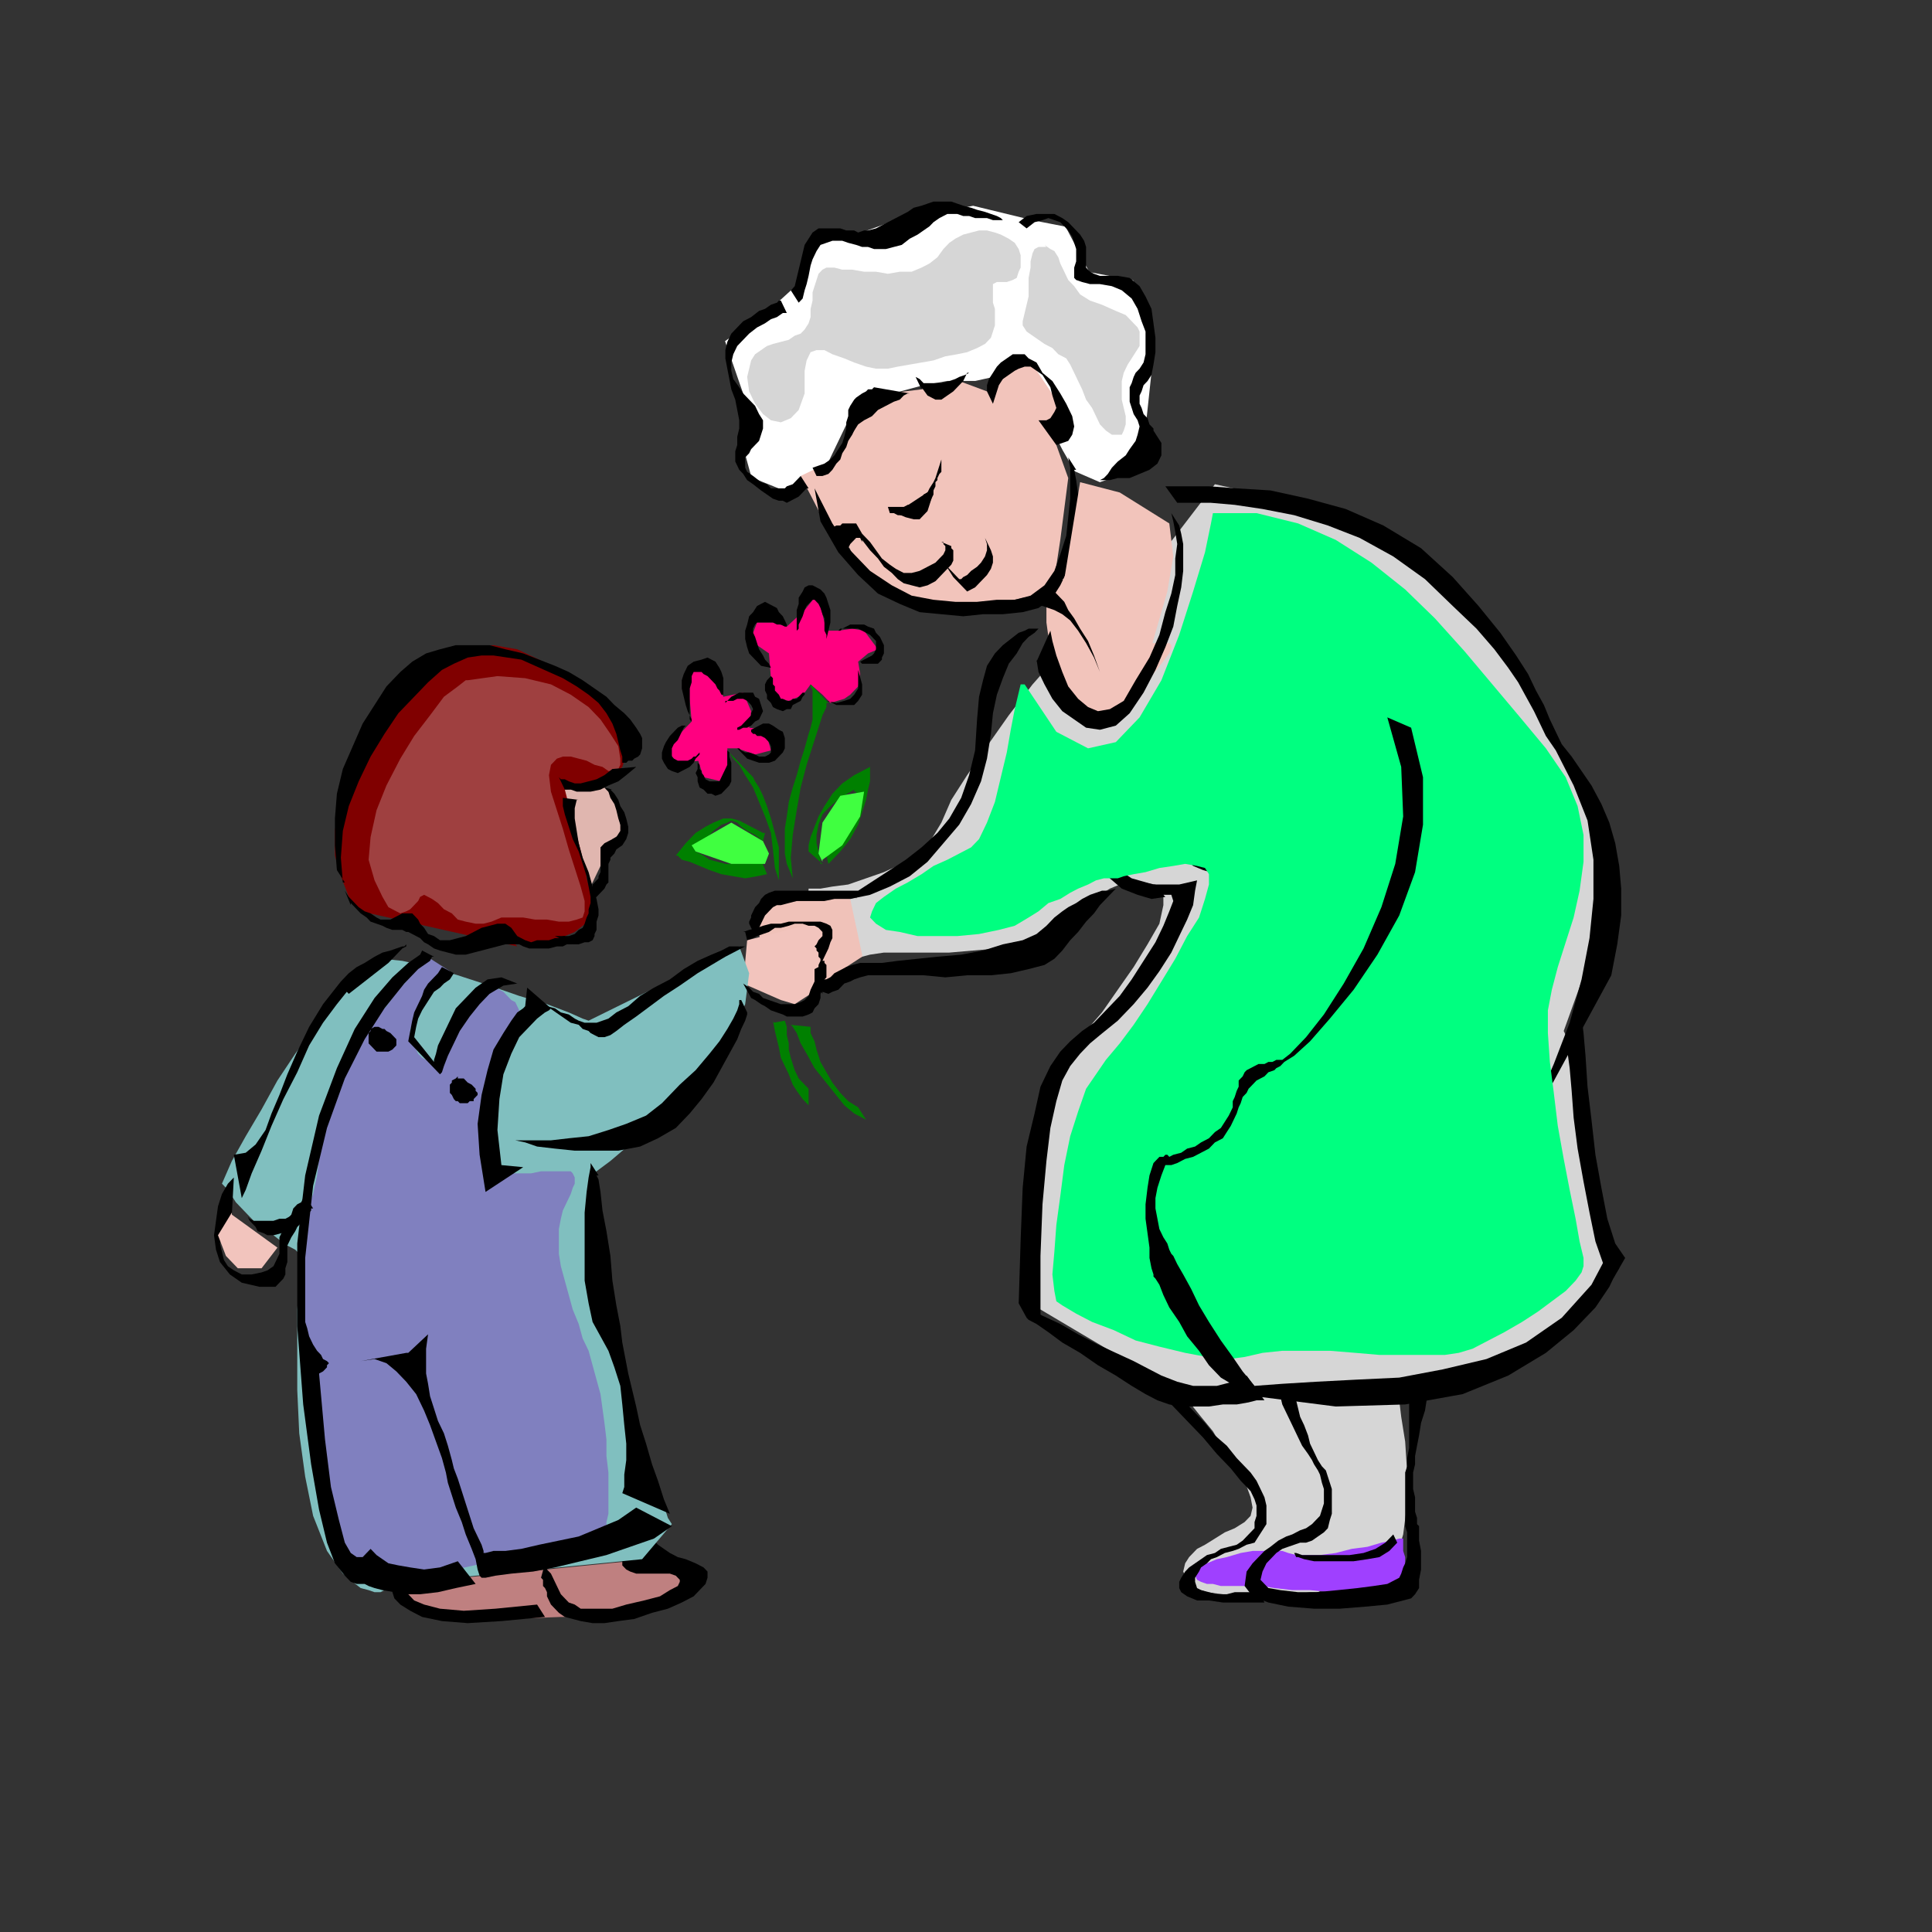 <?xml version="1.0" encoding="utf-8"?>
<!-- Generator: Adobe Illustrator 14.0.0, SVG Export Plug-In . SVG Version: 6.00 Build 43363)  -->
<!DOCTYPE svg PUBLIC "-//W3C//DTD SVG 1.1//EN" "http://www.w3.org/Graphics/SVG/1.1/DTD/svg11.dtd">
<svg version="1.1" id="Calque_1" xmlns="http://www.w3.org/2000/svg" xmlns:xlink="http://www.w3.org/1999/xlink" x="0px" y="0px"
	 width="500px" height="500px" viewBox="0 0 500 500" enable-background="new 0 0 500 500" xml:space="preserve">
<rect x="0" y="0" width="500" height="500" fill="#333333" stroke="none"/>
<g>
	<polygon fill="#D6D6D6" points="314.416,125.318 321.599,126.922 329.803,129.057 338.009,131.727 347.244,135.466 
		356.471,139.736 365.709,145.611 374.944,152.551 383.661,161.629 391.355,171.774 398.537,184.054 402.123,191.532 
		405.722,197.938 408.796,204.346 411.361,210.752 412.895,217.696 413.415,225.17 413.415,233.181 411.871,242.79 409.308,254.008 
		404.688,266.819 405.2,267.889 405.722,271.627 406.742,277.499 408.284,284.438 409.817,291.915 411.361,300.457 412.895,307.935 
		414.948,314.876 416.489,320.753 418.022,324.486 417.001,325.556 415.457,328.226 412.383,332.495 408.284,337.834 
		403.156,343.175 396.995,348.514 389.811,353.853 381.096,357.594 371.859,360.263 361.602,360.799 362.122,362.401 
		362.633,366.671 363.655,373.079 364.166,381.09 364.166,389.098 363.144,397.108 361.09,404.048 356.992,409.389 350.831,412.058 
		342.116,411.524 341.083,412.058 339.04,412.058 335.443,412.589 331.346,413.127 326.217,413.127 321.599,413.127 316.47,412.589 
		312.362,412.058 309.286,410.989 307.232,408.855 306.21,406.717 306.722,404.581 307.743,402.979 309.797,400.847 
		311.851,399.777 314.416,398.178 316.981,396.57 319.544,395.506 322.109,393.901 323.652,392.301 324.163,390.167 
		323.652,387.497 322.109,383.221 319.544,379.489 316.47,374.682 313.904,370.409 310.829,366.671 308.264,363.471 
		306.722,361.332 306.21,360.799 265.688,336.771 265.688,335.164 265.688,331.433 265.688,325.022 266.198,318.083 266.71,309.537 
		267.23,300.995 268.253,292.984 269.796,285.508 271.839,279.1 273.893,275.365 276.969,271.627 280.564,267.354 285.183,262.016 
		289.281,256.139 293.389,250.269 296.975,244.392 300.05,239.051 301.082,234.25 301.082,231.045 299.028,228.909 295.441,228.375 
		292.877,228.375 289.791,228.909 287.227,229.976 284.662,231.579 282.097,233.181 279.533,235.317 277.489,237.451 
		274.924,239.589 271.839,241.721 268.763,243.328 263.635,244.392 257.994,245.461 251.843,245.997 245.682,246.528 
		239.014,246.528 233.372,246.528 228.756,246.528 225.167,247.062 223.113,247.597 221.576,248.131 220.038,248.667 
		218.498,248.667 216.446,249.2 214.395,249.731 212.344,249.731 210.803,250.269 209.779,250.269 208.752,250.269 208.239,250.269 
		209.266,229.976 210.29,229.976 212.344,229.976 215.419,229.442 219.524,228.909 224.14,227.307 228.756,225.706 233.372,223.57 
		237.477,220.899 241.065,217.161 243.628,212.89 246.193,207.016 250.3,200.607 255.43,193.133 261.069,185.124 267.23,177.114 
		273.382,170.173 279.533,163.765 284.662,158.425 289.281,155.221 292.355,154.154 314.416,125.318 314.416,125.318 	"/>
	<polygon points="409.308,260.947 409.308,263.08 409.817,267.354 410.329,273.228 410.85,281.237 411.871,289.777 412.895,298.856 
		414.437,307.403 415.978,315.414 418.022,321.814 420.588,325.556 417.511,330.895 414.948,327.156 412.895,321.284 
		411.361,313.807 409.817,305.796 408.284,297.257 407.254,289.246 406.742,282.307 406.23,276.43 405.722,272.696 405.722,271.089 
		409.308,261.48 409.308,261.48 	"/>
	<polygon fill="#BF8080" points="167.718,403.517 168.745,403.517 169.77,403.517 171.821,403.517 173.875,403.517 175.926,404.048 
		177.977,404.581 179.515,405.647 180.028,407.25 179.515,408.855 177.977,411.524 174.898,413.658 171.31,415.259 167.205,416.865 
		163.103,417.396 158.487,417.928 154.382,418.466 150.793,418.466 147.715,418.466 146.175,418.466 145.15,418.466 131.3,418.997 
		121.042,418.997 113.348,418.466 108.218,416.865 104.629,415.797 103.089,414.196 102.576,412.589 102.576,410.989 
		103.089,410.458 103.603,409.92 168.231,403.517 168.231,403.517 	"/>
	<polygon points="101.038,410.458 101.551,410.989 101.551,412.058 102.065,413.658 103.603,415.259 106.167,416.865 
		109.245,418.466 114.375,419.535 121.042,420.066 129.763,419.535 141.045,418.466 138.994,415.259 128.222,416.328 
		120.017,416.865 113.861,416.328 109.759,415.259 107.194,414.196 105.654,412.589 105.14,410.989 105.14,409.92 105.654,408.855 
		105.654,408.319 101.551,410.989 101.551,410.989 	"/>
	<polygon points="140.021,407.786 140.021,408.319 140.535,408.855 140.535,408.855 140.535,409.389 140.535,410.458 
		141.045,410.989 141.559,412.058 141.559,413.127 142.072,414.196 142.585,415.259 143.61,416.328 144.637,417.396 
		146.175,418.466 148.228,418.997 150.279,419.535 153.357,420.066 156.433,420.066 160.024,419.535 164.127,418.997 
		168.745,417.396 172.848,416.328 176.439,414.728 179.515,413.127 181.055,411.524 182.593,409.92 183.106,408.319 
		183.106,406.717 182.08,405.647 180.028,404.581 177.463,403.517 175.413,402.979 173.361,401.909 171.821,400.847 
		170.283,399.777 169.256,398.709 168.745,397.64 168.231,396.57 167.718,396.039 167.718,395.506 167.718,394.97 161.563,399.24 
		161.563,399.777 161.051,400.309 161.051,401.378 161.051,402.447 161.051,403.517 161.051,405.116 162.076,406.186 
		163.103,406.717 164.64,407.25 166.691,407.25 169.256,407.25 171.31,407.25 173.361,407.25 174.898,407.786 175.926,408.855 
		175.926,409.389 175.413,410.458 173.361,411.524 170.796,413.127 166.691,414.196 162.076,415.259 158.487,416.328 
		155.409,416.328 152.844,416.328 150.279,416.328 148.739,415.259 147.201,414.728 146.175,413.658 145.15,412.589 
		144.637,411.524 144.123,410.458 143.61,409.389 143.099,408.319 142.585,407.25 142.072,406.717 141.559,406.186 141.559,405.647 
		141.045,405.116 141.045,404.581 141.045,404.581 140.021,408.319 140.021,408.319 	"/>
	<polygon fill="#FFFFFF" points="204.137,126.922 213.368,120.513 219.524,107.698 227.218,102.359 239.014,99.154 245.17,98.088 
		252.354,98.088 259.536,96.485 270.306,100.758 271.328,108.233 275.436,116.243 278.511,121.583 284.662,124.252 295.441,120.513 
		295.952,110.903 298.006,91.68 292.877,72.991 281.586,70.856 275.436,59.107 267.23,57.506 251.843,53.768 231.834,57.506 
		220.038,61.777 212.344,60.711 207.215,73.525 199.008,81.001 188.235,88.476 192.851,101.824 192.851,115.708 194.903,123.183 
		204.137,126.922 204.137,126.922 	"/>
	<polyline fill="none" stroke="#FFFFFF" stroke-linecap="square" stroke-miterlimit="10" points="204.137,126.922 213.368,120.513 
		219.524,107.698 227.218,102.359 239.014,99.154 245.17,98.088 252.354,98.088 259.536,96.485 270.306,100.758 271.328,108.233 
		275.436,116.243 278.511,121.583 284.662,124.252 295.441,120.513 295.952,110.903 298.006,91.68 292.877,72.991 281.586,70.856 
		275.436,59.107 267.23,57.506 251.843,53.768 231.834,57.506 220.038,61.777 212.344,60.711 207.215,73.525 199.008,81.001 
		188.235,88.476 192.851,101.824 192.851,115.708 194.903,123.183 204.137,126.922 204.137,126.922 	"/>
	<polygon fill="#F2C4BB" points="240.04,155.221 260.048,155.755 272.359,153.085 274.403,139.736 276.457,123.717 273.382,115.174 
		275.436,106.63 266.198,92.749 255.43,101.29 248.246,98.621 238.501,100.758 225.678,102.359 221.063,111.438 214.908,119.447 
		207.215,123.183 214.395,137.067 226.705,147.746 240.555,155.755 240.555,155.755 	"/>
	<polygon fill="#F0C2B9" points="223.113,247.062 220.038,232.646 204.65,231.579 195.929,237.451 196.956,245.461 200.032,250.269 
		205.161,254.539 206.188,257.208 214.908,252.938 223.113,247.597 223.113,247.597 	"/>
	<polygon fill="#FF0080" points="180.542,196.337 182.08,201.142 186.698,202.211 188.235,199.007 188.235,193.667 190.8,193.667 
		195.416,195.268 199.521,194.202 197.981,188.862 193.878,188.327 194.392,184.054 192.338,179.25 187.208,180.318 
		185.158,175.513 181.568,171.24 178.49,173.909 178.49,180.853 179.003,186.724 175.926,189.928 172.848,194.202 174.385,196.337 
		175.926,197.403 181.055,196.871 181.055,196.871 	"/>
	<polygon fill="#FF0080" points="199.521,174.979 200.032,178.183 202.085,180.853 204.137,181.384 206.701,180.318 208.239,179.25 
		209.779,177.114 212.855,179.784 214.908,181.919 218.498,180.853 220.038,179.784 222.089,177.648 222.603,174.444 
		222.089,171.24 224.653,169.104 227.218,168.035 223.626,163.23 220.549,162.696 216.96,163.23 213.881,163.23 212.344,156.824 
		210.803,154.687 208.239,157.891 203.623,162.164 200.032,161.095 195.929,161.095 194.903,163.765 195.929,166.969 
		199.008,169.104 199.521,175.513 	"/>
	<polygon fill="#F2C4BD" points="193.365,243.328 192.338,254.539 202.085,258.809 205.674,259.878 209.779,257.208 
		212.855,248.667 212.344,238.52 193.365,243.328 193.365,243.328 	"/>
	<polygon fill="#800000" points="133.352,244.392 135.916,244.392 138.481,244.392 141.045,243.859 143.61,243.328 146.175,242.258 
		148.739,241.189 150.793,239.589 152.331,238.52 153.357,236.919 153.357,234.781 153.357,233.712 152.844,231.045 
		151.817,227.307 151.304,222.5 150.793,217.696 150.793,212.355 151.304,207.551 152.844,203.812 155.409,201.142 159.511,200.607 
		159.511,200.607 160.024,199.542 161.051,198.472 161.563,196.871 162.076,195.268 162.076,193.133 162.076,190.998 
		161.051,188.327 159.511,186.192 157.46,183.522 155.409,181.919 152.844,179.784 149.253,176.579 144.637,173.375 
		139.508,170.706 133.865,168.035 127.711,166.969 121.555,167.503 114.888,169.639 107.705,174.444 101.551,180.318 
		96.422,186.724 92.317,193.667 89.753,201.142 87.702,208.083 86.677,215.025 86.677,221.431 88.215,226.771 90.266,232.112 
		93.344,235.851 133.865,244.928 133.865,244.928 	"/>
	<polygon fill="#E0B6AF" points="152.844,229.442 155.409,224.102 158.487,217.161 161.051,215.56 158.998,206.481 156.433,203.812 
		146.175,204.346 152.844,229.976 152.844,229.976 	"/>
	<polygon fill="#80BFBF" points="166.181,403.517 173.875,394.438 172.848,392.836 171.31,388.028 168.745,381.09 165.153,372.01 
		162.076,361.332 158.487,349.583 155.922,337.834 153.868,325.556 152.331,314.345 152.844,304.195 154.382,303.127 
		157.973,300.457 163.616,295.654 170.283,289.777 177.463,283.374 183.62,275.896 189.263,267.889 192.851,259.878 
		193.878,251.869 191.313,244.928 152.331,264.149 150.793,263.616 147.201,262.016 141.559,259.878 134.378,257.739 
		126.685,255.07 118.477,252.4 111.296,250.269 104.116,248.667 98.987,248.131 95.395,249.2 92.831,251.336 89.753,255.608 
		85.65,260.411 81.035,266.288 76.418,272.696 71.8,279.635 67.698,287.107 63.595,294.054 60.004,300.457 57.439,306.334 
		57.439,306.334 57.953,306.865 58.466,307.403 58.977,308.468 60.004,309.537 61.031,311.137 62.568,312.742 64.106,314.345 
		66.16,316.476 68.725,318.083 70.776,319.684 72.827,321.284 74.365,322.353 75.392,322.884 76.418,323.422 76.93,323.953 
		77.443,323.953 77.443,323.953 77.957,323.953 77.957,323.953 77.443,326.092 77.443,331.433 76.93,338.903 76.93,348.514 
		76.93,359.729 77.443,370.94 78.983,382.158 81.035,392.301 84.624,401.378 88.728,407.25 91.293,409.389 93.344,410.989 
		95.395,411.524 96.936,412.058 98.473,412.058 99.5,411.524 100.525,410.989 101.038,410.458 101.551,409.92 101.551,409.92 
		166.181,403.517 166.181,403.517 	"/>
	<polygon fill="#D6D6D6" points="194.392,93.28 195.416,91.68 196.956,90.611 198.494,89.544 200.032,89.01 202.085,88.476 
		204.137,87.941 205.674,86.875 207.215,86.34 208.239,85.271 209.266,83.67 209.779,82.069 209.779,79.932 210.29,77.796 
		210.29,75.661 210.803,74.06 211.317,72.457 211.831,70.856 212.855,69.787 213.881,69.252 215.933,69.252 217.984,69.787 
		220.549,69.787 223.626,70.321 226.705,70.321 229.783,70.856 232.861,70.321 235.937,70.321 238.501,69.252 240.555,68.186 
		242.603,66.583 244.149,64.447 245.682,62.846 247.224,61.777 249.277,60.711 251.322,60.176 253.376,59.642 255.43,59.642 
		257.482,60.176 259.016,60.711 261.069,61.777 262.612,62.846 263.635,64.447 264.145,66.05 264.145,67.651 264.145,69.252 
		263.635,70.321 263.123,71.922 262.102,72.457 260.558,72.991 259.016,72.991 257.994,72.991 256.971,73.525 256.971,75.126 
		256.971,76.195 256.971,78.331 257.482,79.932 257.482,82.069 257.482,84.205 256.971,85.806 256.45,87.409 254.918,89.01 
		252.864,90.079 250.3,91.145 247.736,91.68 244.66,92.214 241.582,93.28 238.501,93.815 235.425,94.35 232.348,94.884 
		229.783,95.419 226.705,95.419 224.14,94.884 221.063,93.815 218.498,92.749 215.419,91.68 213.368,90.611 211.317,90.611 
		209.779,91.145 208.752,93.28 208.239,95.951 208.239,101.824 206.701,106.098 204.65,108.233 202.085,109.299 199.521,108.768 
		197.467,107.164 195.416,104.495 193.878,101.29 193.365,97.554 194.392,93.28 194.392,93.28 	"/>
	<polygon fill="#D6D6D6" points="270.306,63.381 271.839,64.447 272.87,64.981 273.893,66.583 274.403,68.186 275.436,70.321 
		276.457,72.457 278,74.06 279.533,76.195 282.097,77.796 285.183,78.865 288.77,80.466 291.335,81.535 292.877,83.136 
		294.409,84.739 294.921,85.806 294.921,87.941 294.921,89.544 293.898,91.145 292.877,92.749 291.844,94.35 290.823,96.485 
		290.313,98.621 290.313,100.758 290.313,103.428 290.823,105.563 291.335,107.698 291.335,109.834 290.823,111.438 
		290.313,112.504 289.281,112.504 287.748,112.504 286.204,111.438 284.662,109.834 283.64,107.698 282.617,105.563 
		281.076,103.428 280.054,100.758 279.022,98.621 278,96.485 276.969,94.35 275.946,92.749 273.893,91.68 272.359,90.079 
		270.306,89.01 268.763,87.941 267.23,86.875 265.688,85.806 264.666,84.205 264.666,83.136 265.177,81.001 265.688,78.865 
		266.198,76.73 266.198,74.06 266.198,71.922 266.71,69.252 266.71,67.651 267.23,65.516 267.742,64.447 268.763,63.913 
		270.816,63.913 270.816,63.913 	"/>
	<polygon fill="#9F4040" points="120.528,176.045 118.477,177.648 114.888,180.318 111.296,185.124 107.194,190.463 
		103.603,196.337 100.011,203.278 97.446,209.686 95.909,216.626 95.395,222.5 96.936,227.84 98.987,232.112 100.525,234.781 
		102.576,235.851 103.603,236.382 105.14,235.851 106.167,235.317 107.194,234.25 108.218,233.181 108.732,232.112 109.759,231.579 
		110.783,232.112 111.81,232.646 113.348,233.712 114.888,235.317 116.939,236.382 118.477,237.989 120.528,238.52 123.093,239.051 
		125.146,239.051 127.198,238.52 129.763,237.451 132.327,237.451 135.405,237.451 138.481,237.989 141.559,237.989 144.637,238.52 
		147.201,238.52 149.253,237.989 150.793,237.451 151.304,235.851 151.304,233.181 150.279,229.442 148.739,224.637 
		147.201,219.831 145.664,214.491 144.123,209.686 142.585,204.881 142.072,200.607 142.585,197.938 144.123,196.337 
		145.664,195.803 147.715,195.803 149.766,196.337 151.817,196.871 153.868,197.938 155.922,198.472 157.46,199.542 
		158.487,199.542 160.024,199.007 160.538,197.938 160.538,196.337 160.024,193.133 157.973,189.928 155.409,186.192 
		152.331,182.988 147.715,179.784 142.585,177.114 135.916,175.513 128.735,174.979 121.042,176.045 121.042,176.045 	"/>
	<polygon fill="#F2C4BB" points="313.904,274.827 316.47,274.827 318.002,275.896 319.035,276.966 319.544,278.566 319.035,280.704 
		318.523,283.374 317.49,285.508 315.958,287.646 313.904,289.777 311.34,291.384 308.775,292.449 306.722,293.518 304.669,294.585 
		303.646,295.654 302.104,296.188 301.593,296.188 301.082,296.723 300.57,296.723 300.05,297.257 300.05,297.257 300.57,296.723 
		301.082,294.585 302.104,292.449 303.136,289.777 304.669,286.576 306.21,283.374 308.264,280.169 310.309,277.499 
		311.851,275.896 313.904,274.827 313.904,274.827 	"/>
	<polygon fill="#8080BF" points="109.759,247.062 116.426,251.336 116.426,251.336 115.398,252.4 114.375,253.47 112.834,255.608 
		111.296,257.739 109.759,259.878 108.218,262.016 107.194,264.149 106.167,266.288 106.167,268.419 106.681,270.026 
		107.705,271.627 108.218,272.696 109.245,273.758 110.27,274.296 111.296,274.827 112.323,275.365 112.834,275.896 
		113.348,275.896 113.861,275.896 113.861,275.365 114.888,273.758 116.426,271.089 117.963,267.889 120.017,264.686 
		122.068,261.48 124.633,258.809 126.171,256.677 128.222,255.608 129.249,256.139 130.276,256.677 131.3,257.739 132.327,258.809 
		133.352,259.347 133.865,260.411 134.378,261.48 134.378,263.08 133.865,264.149 133.352,265.75 132.327,267.354 130.787,270.026 
		129.249,273.228 128.222,278.035 127.198,282.838 126.685,287.646 126.685,292.984 126.685,297.257 127.198,300.457 
		128.222,303.127 130.276,303.664 132.84,303.664 134.892,303.664 137.457,303.664 140.021,303.127 142.072,303.127 
		144.637,303.127 146.175,303.127 147.715,303.127 148.228,303.664 148.739,304.733 148.739,306.334 148.228,307.403 
		147.715,309.003 146.688,311.137 145.664,313.275 145.15,315.414 144.637,318.083 144.637,321.284 144.637,324.486 145.15,327.691 
		146.175,331.433 147.201,335.164 148.228,338.903 149.766,342.644 150.793,346.382 152.331,349.583 153.357,353.321 
		154.382,357.06 155.409,360.799 155.922,364.532 156.433,368.271 156.946,372.543 156.946,376.817 157.46,381.09 157.46,384.828 
		157.46,388.563 157.46,391.768 156.946,393.901 156.946,395.506 156.946,396.039 155.409,396.57 150.279,398.178 143.61,399.777 
		134.892,402.447 125.146,404.581 115.398,406.717 106.167,407.786 98.473,408.319 92.831,407.786 89.753,406.186 88.215,401.909 
		86.164,394.438 84.113,385.359 82.059,374.148 80.521,362.401 78.983,350.652 77.957,338.903 77.957,328.761 77.957,319.684 
		79.494,313.275 81.035,309.003 82.059,304.195 82.572,299.926 83.085,295.118 83.599,290.847 84.624,286.045 86.164,281.237 
		88.728,275.896 92.317,270.026 96.936,263.616 98.473,262.016 100.011,260.411 101.551,258.277 103.089,256.139 105.14,254.008 
		106.681,251.869 107.705,249.731 109.245,248.667 109.759,247.597 110.27,247.062 110.27,247.062 	"/>
	<polygon fill="#F2C4BB" points="230.297,132.796 231.834,134.397 233.372,135.466 235.425,136.532 237.991,137.602 
		240.555,138.135 242.603,138.667 244.66,139.202 246.193,139.202 247.224,138.667 247.736,137.602 247.736,135.998 
		247.224,133.328 247.224,130.658 246.713,127.457 246.193,123.717 246.193,121.048 245.682,118.913 245.17,117.309 244.66,117.309 
		243.628,118.378 242.603,121.583 241.582,124.252 239.528,126.387 237.991,128.523 235.937,129.592 234.399,131.193 
		232.861,131.727 231.32,132.796 230.808,132.796 230.297,133.328 230.297,133.328 	"/>
	<polygon fill="#F2C4BB" points="217.984,137.602 217.984,137.602 218.498,137.602 219.011,137.602 219.524,137.602 
		220.549,138.135 221.576,138.667 222.603,139.202 223.626,140.271 225.167,141.872 226.192,143.475 228.243,146.145 
		230.297,147.746 231.834,148.815 233.372,149.347 235.425,149.347 236.963,148.815 238.501,148.28 240.555,147.211 
		242.093,146.145 244.149,145.076 244.149,145.611 244.66,146.145 245.682,147.211 246.713,148.28 248.246,149.347 249.789,149.881 
		251.322,150.416 253.376,149.347 254.918,148.28 256.971,145.611 256.971,145.611 256.971,146.677 256.971,148.28 257.482,149.881 
		257.994,152.017 259.016,153.62 260.048,155.221 261.581,156.29 263.123,156.824 265.177,156.824 264.145,157.356 261.069,157.891 
		256.971,158.425 251.322,158.959 245.17,158.425 239.014,157.356 232.861,155.221 226.705,150.95 221.576,145.611 217.984,137.602 
		217.984,137.602 	"/>
	<polygon fill="#F2C4BB" points="271.328,164.299 271.839,165.365 272.359,168.035 273.382,171.24 274.403,175.513 276.457,179.25 
		278.511,182.453 281.586,184.589 285.183,185.658 289.281,184.054 293.898,179.784 298.006,174.979 300.57,171.774 
		302.615,169.104 303.136,167.503 303.136,166.969 302.615,166.435 301.593,166.435 300.57,166.435 299.539,166.435 
		298.517,166.435 296.975,165.9 295.441,164.833 292.877,163.23 290.313,161.095 287.227,158.959 284.15,156.824 281.586,154.154 
		279.022,152.017 277.489,149.347 275.946,147.211 275.946,147.211 275.436,147.746 274.403,148.815 273.382,149.881 
		272.359,151.485 271.328,153.085 270.816,155.221 270.816,157.891 270.816,161.095 271.328,164.833 271.328,164.833 	"/>
	<polygon points="301.082,125.853 302.615,125.853 306.722,125.853 312.873,125.853 320.056,126.387 328.782,126.922 
		338.52,129.057 348.268,131.727 358.015,135.998 367.762,141.872 375.968,149.347 382.638,156.824 388.278,163.765 
		392.376,169.639 395.462,174.444 397.505,178.715 399.561,182.453 401.103,186.192 402.635,189.394 404.177,192.598 
		406.742,195.803 409.308,199.542 411.871,203.278 414.437,208.083 416.489,212.89 418.022,218.23 419.055,224.102 419.564,229.976 
		419.564,236.919 418.543,244.392 417.001,252.4 392.896,296.723 397.505,286.045 402.123,275.365 406.23,264.686 409.308,253.47 
		411.361,242.79 412.383,232.646 412.383,222.5 410.85,212.355 407.254,203.278 402.635,194.202 400.07,190.463 398.537,187.259 
		396.995,184.054 394.941,180.318 392.896,176.579 390.334,172.843 386.736,168.035 382.117,162.696 375.968,156.824 
		368.783,149.881 360.579,144.007 351.863,139.202 343.648,135.998 334.933,133.328 326.729,131.727 319.544,130.658 
		313.395,130.126 308.775,130.126 305.7,130.126 304.669,130.126 301.593,125.853 301.593,125.853 	"/>
	<polygon points="301.082,231.579 303.136,231.579 303.646,233.181 302.615,235.851 301.082,239.589 299.028,243.859 
		295.952,248.667 292.877,253.47 289.791,257.739 286.204,261.48 283.129,264.686 280.054,266.819 276.969,269.488 274.403,272.158 
		271.839,275.896 269.274,281.237 267.742,288.177 265.688,296.723 264.666,307.403 264.145,320.753 263.635,337.303 
		269.274,341.574 269.274,325.022 269.796,311.673 270.816,300.457 271.839,291.915 273.382,284.977 274.924,279.635 
		276.969,275.896 279.533,272.696 282.097,270.026 284.662,267.889 289.281,264.149 293.389,259.878 296.975,255.608 
		300.05,251.336 303.136,246.528 305.179,242.258 307.232,237.989 308.775,234.25 309.286,230.509 309.797,227.84 305.179,228.909 
		298.517,228.909 292.877,227.307 288.77,224.637 285.183,220.899 283.129,216.626 281.586,211.822 280.564,207.551 
		280.054,204.346 279.533,201.677 279.533,201.142 275.436,211.822 275.946,212.355 276.969,214.491 279.022,217.161 
		281.076,220.365 284.15,223.57 287.227,227.307 290.313,229.976 294.409,231.579 298.006,232.646 301.593,232.112 301.593,232.112 
			"/>
	<polygon points="315.958,197.938 318.002,200.073 320.056,203.812 321.599,208.617 323.131,213.957 324.675,220.365 
		325.185,226.771 325.696,233.712 325.185,240.658 324.163,247.597 321.599,253.47 319.035,258.809 315.958,263.616 
		312.873,268.419 309.797,272.158 306.722,275.896 304.157,280.169 302.104,283.907 301.082,287.646 300.05,291.384 300.05,296.188 
		296.975,299.393 296.975,294.585 298.006,289.777 299.539,285.508 301.593,280.704 304.157,275.896 307.232,271.089 
		310.829,266.288 313.904,260.947 316.981,255.608 320.056,250.269 322.109,244.392 323.131,237.989 323.131,232.112 
		322.621,225.706 321.088,220.365 319.544,215.025 317.49,210.221 314.927,206.481 312.873,203.278 311.34,201.142 316.47,197.938 
		316.47,197.938 	"/>
	<polygon points="268.763,162.696 268.763,162.696 267.742,163.765 266.198,164.833 264.666,166.435 263.123,169.104 
		261.069,171.774 259.536,175.513 257.994,179.784 256.971,184.589 256.45,189.928 255.43,196.337 253.887,202.211 251.322,208.083 
		248.246,213.422 244.149,218.23 240.04,223.035 235.425,226.771 230.297,229.442 225.167,231.579 220.038,232.646 222.089,230.509 
		226.192,227.84 230.297,225.17 234.399,222.5 238.501,219.296 242.603,215.56 245.682,211.822 248.757,206.481 250.811,200.607 
		252.354,194.202 252.864,186.192 253.376,180.318 254.408,176.045 255.43,172.309 257.482,169.104 259.536,166.969 
		261.581,165.365 263.635,163.765 265.177,163.23 266.198,162.696 266.198,162.696 268.763,162.696 268.763,162.696 	"/>
	<polygon points="272.359,153.085 272.87,153.085 273.382,153.62 274.403,154.687 275.436,155.755 276.457,157.891 278,160.026 
		279.533,162.696 281.586,165.9 283.129,169.639 284.662,173.909 283.129,170.173 281.076,166.435 279.022,163.23 276.969,160.561 
		274.924,158.959 272.87,157.891 271.328,157.356 269.796,156.824 268.253,156.824 267.742,156.824 267.23,156.824 272.359,153.085 
		272.359,153.085 	"/>
	<polygon points="268.253,170.706 268.763,173.909 270.306,177.114 272.359,180.853 274.924,184.054 278,186.192 281.076,188.327 
		284.662,188.862 288.77,187.793 292.355,184.589 295.952,179.25 299.028,173.375 301.593,167.503 303.646,162.164 304.669,156.824 
		305.7,152.017 306.21,147.746 306.21,144.007 306.21,140.805 305.7,138.135 305.179,135.998 303.136,132.796 303.646,134.931 
		304.157,137.602 304.669,140.805 304.157,144.542 304.157,148.815 303.136,153.62 301.593,158.425 300.05,164.299 297.484,170.173 
		293.898,176.045 290.823,181.384 287.227,183.522 284.15,184.054 281.586,182.988 279.022,180.853 276.457,177.648 
		274.924,173.909 273.382,169.639 272.359,165.9 271.839,163.23 268.253,171.24 268.253,171.24 	"/>
	<polygon points="212.855,256.677 214.395,257.208 215.419,256.677 216.96,256.139 217.473,255.608 218.498,254.539 
		220.038,254.008 221.063,253.47 222.603,252.938 224.653,252.4 226.705,252.4 229.783,252.4 233.886,252.4 239.014,252.4 
		244.66,252.938 250.3,252.4 256.45,252.4 261.581,251.869 266.198,250.8 270.306,249.731 272.87,248.131 274.924,245.997 
		276.969,243.328 279.022,241.189 281.076,238.52 283.129,236.382 284.662,234.25 286.204,232.646 287.748,231.045 288.258,230.509 
		288.77,229.976 286.716,230.509 285.183,230.509 283.64,231.045 282.097,231.579 280.054,232.646 278.511,233.712 276.457,234.781 
		274.924,235.851 272.87,237.451 270.816,239.589 268.253,241.721 264.666,243.328 259.536,244.392 254.408,245.997 
		248.757,247.062 242.603,247.597 237.477,248.131 232.348,248.667 228.243,249.2 224.653,249.2 222.603,249.2 220.549,249.731 
		219.011,250.269 217.984,250.8 216.96,251.336 215.933,251.869 214.908,252.938 213.881,253.47 212.344,253.47 210.803,254.008 
		212.855,257.208 212.855,257.208 	"/>
	<polygon points="88.728,228.375 88.215,221.966 88.728,215.025 90.266,208.617 92.831,202.211 95.909,195.803 99.5,189.928 
		103.089,184.589 107.194,180.318 110.783,176.579 114.375,173.375 117.453,171.774 121.042,170.173 124.633,169.639 
		127.711,169.639 131.3,170.173 134.892,170.706 138.481,172.309 142.072,173.909 145.664,175.513 149.253,177.648 152.331,179.784 
		154.895,181.919 156.946,184.589 158.487,187.259 159.511,189.928 160.024,192.063 160.538,194.202 161.051,195.803 
		161.051,196.871 161.051,196.871 161.051,197.403 161.563,197.403 162.076,197.403 162.589,196.871 163.616,196.871 
		164.127,196.337 165.153,195.803 165.667,195.268 166.181,193.667 166.181,192.063 166.181,190.998 165.667,189.928 
		164.64,188.327 163.103,186.192 161.563,184.589 158.998,182.453 156.946,180.318 153.868,178.183 150.793,176.045 
		147.201,173.909 143.61,172.309 139.508,170.706 135.405,169.104 130.787,168.035 126.685,166.969 122.582,166.969 
		117.963,166.969 113.861,168.035 110.27,169.104 106.681,171.24 103.603,173.909 100.011,177.648 96.936,182.453 93.858,187.259 
		91.293,193.133 88.728,199.007 87.188,205.413 86.677,211.822 86.677,218.762 87.188,225.17 89.242,228.375 89.242,228.375 	"/>
	<polygon points="90.78,233.712 92.317,235.317 93.344,236.382 94.882,237.451 95.909,238.52 97.446,239.051 98.987,239.589 
		100.011,240.12 101.551,240.658 102.576,240.658 104.116,240.658 105.14,241.189 105.654,241.189 106.681,241.721 107.705,242.258 
		108.732,242.79 109.759,243.859 110.783,244.392 112.323,245.461 113.861,245.997 115.913,246.528 117.963,247.062 
		120.528,247.062 122.582,246.528 124.633,245.997 126.685,245.461 128.735,244.928 130.787,244.392 132.327,244.392 
		133.352,244.392 134.378,244.392 135.405,244.928 136.943,245.461 138.481,245.461 140.535,245.461 142.072,245.461 
		144.123,244.928 145.664,244.928 146.688,244.392 147.715,244.392 148.228,244.392 146.175,242.258 145.664,242.258 145.15,242.79 
		143.61,242.79 142.072,243.328 140.535,243.328 138.994,243.328 137.457,243.859 135.916,243.328 134.892,242.79 133.865,242.258 
		132.327,240.12 130.787,239.051 128.735,239.051 126.685,239.589 124.633,240.12 122.582,241.189 120.528,242.258 118.477,242.79 
		116.426,243.328 113.861,243.328 112.323,242.258 110.783,241.721 109.759,240.12 108.732,239.051 108.218,237.989 
		107.705,237.451 106.681,236.382 105.654,236.382 104.116,236.382 102.065,237.451 101.038,237.989 100.011,237.989 
		98.473,237.989 97.446,237.451 95.909,236.382 94.371,235.851 92.831,234.781 91.807,233.712 90.266,232.112 89.242,230.509 
		90.78,234.25 90.78,234.25 	"/>
	<polygon points="146.175,204.346 146.688,204.346 147.715,204.346 149.253,204.881 150.793,204.881 152.844,204.881 
		155.409,204.346 157.46,203.278 160.024,202.211 162.076,200.607 164.64,198.472 158.487,199.007 156.433,200.607 154.382,201.677 
		152.331,202.211 150.279,202.743 148.739,202.743 147.201,202.211 146.175,201.677 145.15,201.677 144.637,201.142 
		144.637,201.142 146.175,204.346 146.175,204.346 	"/>
	<polygon points="149.253,207.016 148.739,209.152 148.739,211.822 149.253,215.025 149.766,218.23 150.793,221.966 
		152.331,225.706 153.357,229.442 154.382,232.646 154.895,235.317 154.895,236.919 154.382,238.52 154.382,239.589 
		154.382,240.658 153.868,241.721 153.868,242.258 153.357,243.328 152.331,243.859 151.304,243.859 149.766,244.392 
		148.228,244.392 143.61,242.258 145.664,242.258 147.201,242.258 148.739,241.721 149.766,240.658 150.793,240.12 151.304,239.051 
		151.817,237.451 152.331,236.382 152.331,235.317 152.844,233.712 152.844,232.112 152.331,229.442 151.817,226.771 
		150.793,223.57 149.766,220.365 148.228,217.161 147.201,213.957 146.175,210.752 145.664,208.617 145.664,206.481 
		149.766,207.016 149.766,207.016 	"/>
	<polygon points="89.753,256.677 87.188,259.878 83.599,264.686 80.008,270.558 76.93,277.499 73.34,284.438 70.263,291.384 
		67.698,297.788 65.133,303.664 63.595,307.935 62.568,310.072 60.517,298.856 63.595,298.325 66.16,296.188 68.725,292.449 
		70.263,288.177 72.313,283.374 74.365,278.035 76.93,272.158 80.008,265.75 83.599,259.878 88.215,254.008 90.266,251.869 
		92.317,250.269 94.371,249.2 96.936,247.597 98.987,246.528 101.038,245.997 102.576,245.461 104.116,244.928 104.629,244.928 
		105.14,244.392 105.14,244.928 104.116,245.461 103.089,246.528 102.065,247.597 100.525,249.2 98.473,250.8 96.422,252.4 
		94.371,254.008 92.317,255.608 90.266,257.208 90.266,257.208 	"/>
	<polygon points="80.521,312.742 80.521,313.275 80.521,313.275 79.494,314.345 78.983,315.414 77.957,316.476 76.93,317.545 
		76.418,318.614 75.392,320.215 74.878,321.284 74.365,322.353 74.365,323.953 74.365,325.022 74.365,326.623 73.854,328.226 
		73.854,329.825 73.34,330.895 72.313,331.964 71.29,333.033 69.235,333.033 67.185,333.033 62.568,331.964 59.49,329.825 
		56.926,326.623 55.901,323.422 55.388,319.684 55.901,315.945 56.413,312.206 57.439,309.003 58.977,306.334 60.517,304.733 
		60.004,314.345 58.977,315.945 57.953,317.545 57.439,319.684 56.926,321.814 57.439,323.953 57.953,326.092 58.977,327.691 
		60.517,328.761 62.568,329.825 65.133,329.825 67.698,329.294 69.235,328.761 70.776,327.691 71.29,326.623 71.8,325.556 
		72.313,324.486 72.313,322.884 72.313,321.814 72.313,320.215 72.827,319.146 72.827,318.083 73.854,316.476 74.365,315.414 
		75.392,314.345 75.905,312.742 76.93,311.673 77.957,311.137 78.47,310.072 78.983,309.537 78.983,309.537 81.035,312.742 
		81.035,312.742 	"/>
	<polygon points="111.81,247.597 111.296,248.667 108.218,250.8 104.629,254.539 99.5,260.947 94.371,268.957 89.242,279.1 
		84.624,291.915 81.035,306.865 78.983,325.556 78.983,346.382 78.983,347.451 79.494,348.514 80.008,349.052 80.521,350.121 
		81.035,351.184 81.548,351.721 82.059,352.79 82.059,353.853 82.572,354.391 82.572,355.46 84.113,372.543 85.65,384.828 
		87.702,393.37 89.242,399.24 90.78,401.909 92.317,402.979 93.858,402.979 94.882,401.909 95.909,400.847 95.909,400.309 
		95.909,400.847 96.422,401.378 97.446,402.447 98.987,403.517 100.525,404.581 103.089,405.116 106.167,405.647 109.759,406.186 
		113.861,405.647 118.477,404.048 123.093,409.92 117.963,410.989 113.348,412.058 108.732,412.589 105.14,412.589 102.065,412.058 
		98.987,411.524 96.936,410.989 95.395,410.458 94.371,409.92 93.858,409.92 93.344,409.92 92.317,409.92 90.78,409.389 
		89.242,407.786 86.677,404.581 84.624,399.24 82.572,390.698 80.521,378.951 78.47,363.471 76.93,343.175 76.93,321.814 
		78.983,304.195 82.572,288.715 87.188,276.43 91.807,266.288 96.936,258.277 101.551,252.938 105.654,249.2 108.732,247.062 
		109.245,245.997 112.323,247.597 112.323,247.597 	"/>
	<polygon points="154.382,304.195 154.895,305.265 155.409,308.468 155.922,313.275 156.946,318.614 157.973,325.022 
		158.487,331.433 159.511,337.834 160.538,343.175 161.051,347.451 161.563,350.121 162.076,352.79 162.589,355.46 163.616,359.729 
		164.64,364.001 165.667,368.81 167.205,373.612 168.745,378.951 170.283,383.221 171.821,388.028 173.361,391.768 161.051,386.429 
		161.563,384.828 161.563,381.621 162.076,377.882 162.076,373.612 161.563,368.81 161.051,363.471 160.538,358.662 
		158.998,353.853 157.46,349.583 155.409,345.845 153.357,342.11 152.331,337.303 151.304,331.433 151.304,325.556 151.304,319.684 
		151.304,313.807 151.817,308.468 152.331,304.733 152.844,302.064 152.844,300.995 154.895,304.195 154.895,304.195 	"/>
	<polygon points="105.14,350.121 93.344,352.252 96.936,351.721 100.011,352.79 102.576,354.922 105.14,357.594 107.705,360.799 
		109.759,365.07 111.296,368.81 112.834,373.079 114.375,377.351 115.398,381.09 115.913,383.759 116.939,386.959 117.963,390.167 
		119.503,393.901 120.528,397.108 122.068,400.847 123.093,403.517 123.606,406.186 124.12,407.786 124.633,408.319 
		125.658,408.319 128.222,407.786 132.327,407.25 137.97,406.717 143.61,405.647 150.279,404.048 156.946,402.447 163.103,400.309 
		169.256,398.178 173.875,394.97 164.64,390.167 160.024,393.37 154.895,395.506 149.766,397.64 144.637,398.709 139.508,399.777 
		134.892,400.847 130.787,401.378 127.711,401.378 125.658,401.909 125.146,401.909 125.146,401.378 124.633,399.777 
		123.606,397.64 122.582,395.506 121.555,392.301 120.528,389.098 119.503,385.891 118.477,382.689 117.453,380.021 
		116.939,377.882 115.913,374.148 114.888,370.94 113.348,367.74 112.323,364.532 111.296,361.332 110.783,358.129 110.27,355.46 
		110.27,352.252 110.27,349.052 110.783,345.313 105.654,350.121 105.654,350.121 	"/>
	<polygon points="114.375,250.269 113.348,251.869 112.323,252.938 110.783,254.539 109.759,256.139 109.245,257.739 
		108.218,259.878 107.194,262.016 106.681,264.149 106.167,266.819 105.654,269.488 113.861,278.035 114.375,277.499 
		114.888,275.896 115.913,273.228 117.453,270.026 118.99,266.819 121.555,263.08 124.12,259.878 126.685,257.208 130.276,255.07 
		133.865,254.539 129.763,252.938 126.171,253.47 123.093,255.608 120.528,258.277 117.963,260.947 116.426,264.149 
		114.888,267.354 113.348,270.558 112.834,272.696 112.323,274.296 112.323,274.827 107.194,268.419 107.705,265.75 
		108.218,263.616 109.245,261.48 110.27,259.878 111.296,258.277 112.323,256.677 113.861,255.608 114.888,254.539 116.426,253.47 
		117.453,251.869 114.375,250.269 114.375,250.269 	"/>
	<polygon points="142.585,260.947 142.072,261.48 141.045,262.016 138.994,263.616 136.943,265.75 134.378,268.419 132.327,272.696 
		130.276,278.035 129.249,284.438 128.735,292.449 129.763,301.526 135.405,302.064 125.658,308.468 124.12,298.856 
		123.606,290.847 124.633,283.374 126.171,276.966 127.711,271.627 130.276,267.354 132.327,264.149 133.865,262.016 
		135.405,260.947 135.916,260.411 136.43,255.608 142.585,260.947 142.585,260.947 	"/>
	<polygon points="147.715,264.686 149.766,265.219 150.793,266.288 152.331,266.819 152.844,267.354 153.868,267.889 
		154.895,268.419 155.409,268.419 156.433,268.419 157.973,267.889 159.511,266.819 161.563,265.219 164.64,263.08 168.231,260.411 
		171.821,257.739 175.926,255.07 180.542,251.869 184.133,249.731 187.722,247.597 190.8,245.997 192.851,244.928 188.749,244.928 
		186.698,245.997 184.133,247.062 180.542,248.667 176.95,250.8 173.361,253.47 169.256,255.608 165.667,257.739 162.589,260.411 
		159.511,262.016 157.46,263.616 155.922,264.149 154.382,264.686 152.844,264.686 151.304,264.686 149.766,264.149 
		148.739,263.616 147.201,262.547 145.15,262.016 143.61,260.947 141.559,260.411 147.715,264.686 147.715,264.686 	"/>
	<polygon points="193.365,261.48 193.365,262.547 192.851,264.149 191.827,266.288 190.8,268.957 188.749,272.696 186.698,276.43 
		184.644,280.169 181.568,284.438 178.49,288.177 174.898,291.915 170.283,294.585 165.667,296.723 160.024,297.788 
		154.382,297.788 148.739,297.788 143.61,297.257 138.994,296.723 135.916,295.654 133.352,295.118 132.327,295.118 
		133.352,295.118 135.405,295.118 138.481,295.118 142.585,295.118 147.201,294.585 152.331,294.054 157.46,292.449 
		162.076,290.847 167.205,288.715 171.31,285.508 175.926,280.704 180.028,276.966 183.62,272.696 186.185,269.488 188.235,266.288 
		189.773,263.616 190.8,261.48 191.313,259.878 191.313,258.809 191.827,258.809 193.365,262.016 193.365,262.016 	"/>
	<polygon points="157.973,204.346 158.487,204.881 158.998,205.413 160.024,207.016 160.538,208.617 161.563,210.221 
		162.076,211.822 162.589,213.957 162.589,215.56 162.076,217.161 161.051,218.762 159.511,219.831 158.998,220.899 
		157.973,221.966 157.973,222.5 157.46,223.57 157.46,224.102 157.46,225.17 157.46,225.706 157.46,226.771 157.46,227.307 
		157.46,228.375 156.946,228.909 156.433,229.976 155.922,230.509 155.409,231.045 154.895,231.579 154.382,232.112 
		153.868,232.646 153.357,232.646 153.357,232.646 152.844,229.976 152.844,229.976 153.357,229.442 153.357,228.909 
		153.868,228.375 154.382,227.84 154.895,227.307 154.895,226.771 155.409,225.706 155.409,224.637 155.409,224.102 
		155.409,223.035 155.409,222.5 155.409,221.431 155.409,220.899 155.409,220.365 155.409,219.296 155.922,218.762 156.433,218.23 
		157.46,217.696 158.487,217.161 159.511,216.626 160.538,215.025 160.538,213.422 160.024,211.822 159.511,209.686 
		158.998,208.083 157.973,206.481 157.46,204.881 156.946,204.346 156.433,203.812 158.487,204.346 158.487,204.346 	"/>
	<polygon fill="#008000" points="194.392,200.607 194.903,201.142 195.416,202.211 196.443,203.812 197.467,205.947 
		198.494,208.617 199.521,211.822 200.545,215.56 201.572,219.296 201.572,223.57 201.572,227.84 200.545,224.637 200.032,219.831 
		199.521,215.56 197.981,211.287 196.443,207.551 194.903,203.812 192.851,200.607 191.313,197.938 189.773,196.337 
		188.749,194.733 188.749,194.733 194.903,201.142 194.903,201.142 	"/>
	<polygon fill="#008000" points="213.881,181.919 213.881,182.988 212.855,185.124 211.831,188.327 210.29,193.133 208.752,197.938 
		207.215,203.812 206.188,209.686 205.161,216.092 204.65,221.966 205.161,227.307 203.623,223.57 203.11,220.899 203.11,217.696 
		203.11,214.491 203.623,211.287 204.137,207.551 205.161,203.812 206.188,200.607 207.215,196.871 208.239,193.667 
		209.266,189.928 209.779,188.327 210.29,186.192 210.29,184.589 210.29,182.453 210.29,180.853 210.29,179.784 210.29,178.715 
		209.779,177.648 209.779,177.114 209.779,177.114 214.395,181.919 214.395,181.919 	"/>
	<polygon fill="#008000" points="212.344,223.57 212.344,223.57 212.344,222.5 211.831,220.365 211.317,218.23 211.317,216.092 
		211.831,213.422 212.855,210.752 214.908,208.617 217.473,206.481 221.063,204.346 221.063,204.881 221.576,204.881 
		221.576,205.947 222.089,207.016 222.089,208.083 221.576,209.686 220.549,211.822 219.011,213.957 216.96,216.626 
		213.368,219.296 214.395,223.57 217.473,220.365 220.038,217.161 222.089,213.422 223.113,210.221 224.14,207.016 224.653,204.346 
		225.167,202.211 225.167,200.073 225.167,199.007 225.167,198.472 221.063,200.607 217.984,202.743 215.419,205.413 
		213.368,208.617 211.831,211.287 210.803,213.957 209.779,216.626 209.266,218.762 209.266,219.831 209.266,220.365 
		212.855,223.57 212.855,223.57 	"/>
	<polygon fill="#008000" points="197.467,215.56 195.416,214.491 193.365,213.422 191.313,212.355 189.263,211.822 187.208,211.822 
		184.644,212.89 182.593,213.957 180.028,215.56 177.463,218.23 174.898,221.431 175.413,221.431 176.439,222.5 178.49,223.035 
		181.055,224.102 183.62,225.17 186.698,226.24 189.773,226.771 192.851,227.307 195.929,226.771 198.494,226.24 196.956,222.5 
		194.392,223.57 192.338,223.57 189.773,223.57 187.722,223.57 185.671,223.035 183.62,222.5 182.08,221.431 181.055,220.899 
		180.028,220.365 180.028,220.365 182.593,217.161 184.644,215.025 186.698,213.422 188.235,212.89 189.263,212.355 190.8,212.89 
		191.827,213.957 193.365,215.025 195.416,216.092 197.467,217.696 197.981,215.56 197.981,215.56 	"/>
	<polygon points="278,121.583 278.511,124.252 279.022,127.988 279.022,132.261 278.511,137.067 277.489,142.406 276.457,147.211 
		274.403,151.485 272.359,154.687 268.763,157.356 264.666,158.425 259.536,158.959 254.408,158.959 249.277,159.494 
		243.628,158.959 237.991,158.425 232.861,156.29 227.218,153.62 222.089,148.815 216.96,142.941 212.344,134.931 210.803,126.387 
		215.419,135.466 220.038,142.406 225.167,147.746 230.808,151.485 235.937,154.154 241.582,155.221 247.224,155.755 
		252.864,155.755 257.994,155.221 262.612,155.221 266.71,154.154 270.306,151.485 272.87,147.746 274.403,143.475 275.946,138.667 
		276.457,133.862 276.969,129.057 276.969,124.787 276.969,121.048 276.457,118.378 278.511,121.583 278.511,121.583 	"/>
	<polygon points="256.971,104.495 257.482,102.894 257.994,101.29 258.504,99.689 259.536,98.088 261.069,97.02 262.612,95.951 
		263.635,95.419 265.177,94.884 266.71,94.884 268.253,95.951 269.796,97.02 270.816,98.621 271.839,100.224 272.359,102.359 
		272.87,103.96 273.382,105.563 272.87,106.63 271.839,108.233 270.816,108.768 268.763,108.768 273.382,115.174 276.457,114.107 
		277.489,112.504 278,110.369 277.489,107.698 275.946,104.495 274.403,101.824 272.359,98.621 269.796,96.485 268.253,93.815 
		266.198,92.749 265.177,91.68 263.635,91.68 262.102,91.68 260.558,92.749 259.016,93.815 257.994,94.884 256.971,96.485 
		255.939,98.088 255.43,99.689 255.43,101.29 256.971,104.495 256.971,104.495 	"/>
	<polygon points="298.517,110.903 297.484,109.834 296.975,108.233 295.952,107.164 295.441,105.563 294.921,104.495 
		294.921,103.428 294.921,102.359 295.441,101.29 295.952,99.689 296.975,98.621 298.006,97.02 298.517,94.35 299.028,91.145 
		299.028,87.409 298.517,83.67 298.006,79.932 296.463,76.73 294.921,74.06 292.355,71.922 289.281,71.391 286.716,71.391 
		284.662,71.391 283.129,70.856 282.097,70.321 281.586,69.787 281.076,69.252 281.076,68.186 281.076,67.117 281.076,65.516 
		281.076,63.913 280.564,62.312 279.533,60.711 278,59.107 276.457,57.506 274.924,56.438 272.87,55.372 270.306,55.372 
		268.253,55.372 265.688,55.903 263.635,57.506 265.688,59.107 267.742,57.506 269.796,56.972 271.328,56.438 272.87,56.972 
		274.403,57.506 275.436,58.573 276.457,59.642 277.489,61.243 278,62.846 278.511,64.447 278.511,66.583 278.511,67.651 
		278,69.252 278,70.321 278,71.391 278,71.922 278.511,72.457 280.054,72.991 282.097,73.525 284.662,73.525 287.748,74.06 
		290.313,75.126 292.877,77.262 294.409,79.932 295.441,83.136 296.463,85.806 296.463,89.01 296.463,91.68 295.952,93.815 
		294.921,95.419 293.898,96.485 293.389,97.554 292.877,99.154 292.355,100.224 292.355,101.29 292.355,102.894 292.355,103.96 
		292.877,105.563 293.389,107.164 294.409,108.768 294.921,110.369 294.409,112.504 293.898,114.107 292.355,116.243 
		291.335,117.843 289.281,119.447 287.748,121.048 286.716,122.649 285.694,123.717 284.662,124.252 285.694,124.252 
		287.227,124.252 289.281,123.717 292.355,123.717 294.921,122.649 297.484,121.583 299.539,119.979 300.57,117.843 300.57,114.639 
		298.517,111.438 298.517,111.438 	"/>
	<polygon points="208.752,126.387 207.726,127.457 206.701,128.523 205.674,129.057 204.65,129.592 203.623,130.126 
		202.596,129.592 201.572,129.592 200.032,129.057 198.494,127.988 196.956,126.922 194.903,125.318 193.365,124.252 
		192.338,122.649 191.313,121.583 190.8,120.513 190.287,119.447 190.287,117.843 190.287,116.777 190.8,115.174 190.8,113.039 
		191.313,110.903 191.313,108.768 190.8,106.098 190.287,103.428 189.263,100.758 188.749,98.088 188.235,95.419 187.722,92.749 
		187.722,90.611 188.235,88.476 189.263,86.34 190.8,84.739 192.338,83.136 194.392,82.069 196.443,80.466 197.981,79.932 
		199.521,78.865 201.059,78.331 201.572,77.796 202.085,77.796 203.623,81.001 203.11,81.001 202.596,81.001 201.059,82.069 
		199.521,82.602 197.981,83.67 195.929,84.739 193.878,86.34 192.338,87.941 190.8,89.544 189.773,91.68 189.263,93.815 
		189.263,95.951 189.773,98.088 191.313,100.224 192.338,101.824 193.878,103.428 195.416,105.029 196.443,107.164 197.467,108.768 
		197.467,110.903 196.956,112.504 196.443,114.107 195.416,115.174 194.392,116.243 193.878,117.309 192.851,118.378 
		192.851,119.447 192.851,121.048 193.365,122.116 194.903,123.183 196.956,124.787 198.494,125.318 199.521,126.387 
		201.059,126.387 202.085,126.387 203.11,126.387 203.623,125.853 205.161,125.318 206.188,124.252 207.215,123.183 
		209.266,126.387 209.266,126.387 	"/>
	<polygon points="206.701,78.331 207.726,77.262 208.239,75.126 208.752,73.525 209.266,71.391 209.779,68.72 210.29,67.117 
		211.317,64.981 212.344,63.381 213.881,62.846 215.419,62.312 217.984,62.312 219.524,62.846 221.576,63.381 223.113,63.913 
		224.653,63.913 226.192,64.447 227.731,64.447 229.269,64.447 231.32,63.913 233.372,63.381 235.425,61.777 237.477,60.711 
		239.014,59.642 240.555,58.573 241.582,57.506 243.117,56.438 244.149,55.903 245.17,55.372 246.713,55.372 247.736,55.372 
		249.277,55.903 250.811,55.903 252.354,56.438 254.408,56.438 255.43,56.438 256.971,56.972 257.994,56.972 259.016,56.972 
		259.536,56.972 260.048,56.972 259.536,56.972 259.016,56.438 257.994,55.903 256.45,55.372 254.918,54.837 252.864,54.302 
		251.322,53.768 249.277,53.233 247.736,52.702 246.193,52.167 244.66,52.167 243.117,52.167 241.582,52.167 240.04,52.702 
		238.501,53.233 236.45,53.768 234.913,54.837 232.861,55.903 230.808,56.972 228.756,58.041 226.705,59.107 224.653,59.642 
		223.626,59.642 222.089,60.176 221.063,59.642 220.038,59.642 219.011,59.642 217.473,59.107 215.933,59.107 213.881,59.107 
		211.831,59.107 210.29,60.176 209.266,61.777 208.239,63.381 207.726,65.516 207.215,67.651 206.701,69.787 206.188,71.922 
		205.674,74.06 204.65,75.126 206.701,78.331 206.701,78.331 	"/>
	<polygon points="223.113,139.736 225.167,142.406 227.218,144.542 228.756,146.677 230.808,148.28 232.348,149.881 233.886,150.95 
		235.937,151.485 237.991,152.017 240.04,151.485 242.093,150.416 243.628,148.815 245.17,147.211 246.193,146.145 246.713,145.076 
		246.713,144.007 246.713,142.941 246.713,142.406 246.193,141.872 246.193,141.337 246.193,141.337 243.628,140.271 
		243.628,140.271 244.149,140.271 244.149,140.805 244.66,141.337 244.66,141.872 244.66,142.406 244.149,143.475 243.117,144.542 
		242.093,145.611 240.04,146.677 237.991,147.746 235.937,148.28 233.886,148.28 231.834,147.211 230.297,146.145 228.243,144.542 
		226.705,142.406 225.167,140.271 223.113,138.135 221.576,135.466 221.576,135.466 221.063,135.466 220.549,135.466 
		220.038,135.466 219.011,135.466 217.984,135.466 217.473,135.998 216.446,135.998 215.419,136.532 214.395,137.067 
		219.011,144.007 219.011,144.007 219.011,143.475 219.524,142.406 219.524,141.872 220.038,140.805 220.549,140.271 
		221.063,139.736 221.576,139.202 222.603,139.202 223.113,140.271 223.113,140.271 	"/>
	<polygon points="246.193,148.815 250.3,153.085 250.3,153.085 251.322,152.551 252.354,152.017 253.376,150.95 254.408,149.881 
		255.43,148.815 256.45,147.211 256.971,145.611 256.971,144.007 256.45,142.406 254.918,139.202 255.43,140.805 255.43,142.406 
		254.918,144.007 253.887,145.611 252.864,146.677 251.322,147.746 250.3,148.815 249.277,149.347 248.757,149.881 248.246,149.881 
		244.66,146.145 246.713,149.347 246.713,149.347 	"/>
	<polygon points="211.317,123.183 212.855,123.183 214.395,122.649 215.419,121.583 216.446,119.979 217.473,118.913 
		217.984,117.309 219.011,115.708 219.524,114.107 220.549,112.504 221.063,111.438 222.089,109.834 223.626,108.768 
		225.678,107.698 227.218,106.098 229.269,105.029 231.32,103.96 232.861,103.428 233.886,102.359 234.913,101.824 235.425,101.824 
		226.192,100.224 226.192,100.224 225.678,100.758 224.653,100.758 224.14,101.29 223.113,101.824 221.576,102.894 221.063,103.428 
		220.038,105.029 219.524,106.098 219.524,107.698 219.011,109.299 219.011,110.903 218.498,113.039 217.984,114.639 
		216.96,116.243 215.933,117.843 214.908,118.913 213.368,119.979 211.831,120.513 210.29,121.048 211.317,123.183 211.317,123.183 
			"/>
	<polygon points="238.501,100.224 240.04,102.359 242.093,103.428 243.628,103.428 245.17,102.359 246.713,101.29 247.736,100.224 
		249.277,98.621 249.789,97.554 250.3,96.485 250.811,96.485 249.789,97.02 248.246,97.554 247.224,98.088 245.682,98.621 
		243.628,99.154 242.093,99.154 240.555,99.154 239.014,99.154 237.991,98.088 236.963,97.554 238.501,100.758 238.501,100.758 	"/>
	<polygon points="192.338,241.189 193.878,240.658 195.929,240.12 197.467,239.589 199.521,239.051 202.085,239.051 204.137,238.52 
		206.188,238.52 208.752,238.52 210.803,238.52 212.344,238.52 213.881,239.051 214.908,239.589 215.419,240.658 215.419,241.721 
		215.419,242.79 214.908,243.859 214.395,245.461 213.881,246.528 213.368,247.597 212.855,248.667 212.855,248.667 
		213.368,248.667 213.368,249.2 213.881,249.731 213.881,250.8 213.881,251.336 213.881,252.4 213.881,252.938 213.368,253.47 
		212.855,254.008 212.855,254.539 212.855,255.07 212.855,256.139 212.344,257.208 212.344,258.277 211.831,259.878 
		210.803,260.947 210.29,262.016 209.266,262.547 207.726,263.08 206.188,263.08 205.161,263.08 203.623,263.08 202.596,262.547 
		201.059,262.016 199.521,261.48 197.981,260.411 196.956,259.878 195.416,258.809 194.392,258.277 192.338,254.539 
		193.878,255.608 194.903,256.677 196.443,257.208 197.467,258.277 199.008,258.809 200.545,259.347 202.085,259.878 
		203.11,259.878 204.65,259.878 205.674,259.878 207.215,259.347 208.239,258.809 209.266,257.739 209.779,256.139 210.29,255.07 
		210.803,254.008 210.803,252.938 210.803,251.869 210.803,251.336 210.803,250.8 211.831,250.269 211.831,249.731 212.344,248.667 
		212.344,248.131 211.831,247.597 211.831,246.528 211.317,245.997 211.317,245.461 211.317,245.461 210.803,244.928 
		211.317,244.392 211.831,243.328 212.344,242.79 212.855,242.258 212.855,241.721 212.855,241.189 212.344,240.658 211.831,240.12 
		210.803,239.589 209.266,239.589 207.726,239.051 205.674,239.051 204.137,239.589 202.085,240.12 200.545,240.12 199.008,241.189 
		197.467,241.721 195.929,242.258 194.903,242.79 193.365,243.328 192.851,241.189 192.851,241.189 	"/>
	<polygon points="221.576,232.112 220.038,232.646 218.498,232.646 215.933,232.646 213.368,233.181 211.317,233.181 
		208.752,233.181 206.188,233.181 204.137,233.712 202.085,234.25 201.059,234.25 200.032,234.781 199.008,235.851 197.981,236.919 
		197.467,237.989 196.956,239.051 196.443,240.12 195.929,241.189 195.929,241.721 195.416,242.258 195.416,242.258 
		193.878,239.051 193.878,239.051 193.878,238.52 194.392,237.451 194.392,236.919 194.903,235.851 195.416,234.781 
		196.443,233.712 196.956,232.646 197.981,231.579 199.008,231.045 200.545,230.509 202.596,230.509 204.65,230.509 
		207.726,230.509 210.29,230.509 213.368,230.509 215.933,230.509 218.498,230.509 220.549,230.509 222.089,230.509 
		221.576,232.646 221.576,232.646 	"/>
	<polygon points="74.878,314.876 73.854,315.414 72.313,315.414 70.776,315.945 69.235,315.945 68.211,315.945 66.671,315.945 
		65.646,315.945 64.62,315.414 64.106,314.876 63.595,314.345 63.595,314.345 64.106,314.876 64.62,315.945 65.133,316.476 
		66.16,317.545 66.671,318.614 68.211,319.146 69.235,319.684 70.776,319.684 72.827,319.146 75.392,314.876 75.392,314.876 	"/>
	<polygon points="77.957,337.303 78.47,340.506 79.494,343.711 80.008,345.845 81.035,347.982 82.059,349.583 83.085,350.652 
		83.599,351.721 84.624,352.252 85.137,352.79 85.137,352.79 85.137,352.79 84.624,353.321 84.624,353.853 84.113,354.391 
		83.599,354.922 82.572,355.46 82.059,355.991 81.035,355.991 80.008,355.46 78.983,354.922 78.47,353.853 77.957,352.252 
		77.957,350.121 77.957,347.451 77.957,345.313 77.957,343.175 77.957,341.041 78.47,338.903 78.47,337.834 78.47,337.303 
		78.47,337.303 	"/>
	<polygon points="118.477,278.566 117.963,279.1 116.939,279.635 116.939,280.169 116.426,280.704 116.426,281.237 116.426,282.307 
		116.426,282.838 116.939,283.374 117.453,284.438 117.963,284.977 118.477,284.977 118.99,285.508 120.017,285.508 
		120.528,285.508 121.042,285.508 121.555,284.977 122.582,284.977 122.582,284.438 123.093,283.907 123.606,283.374 
		123.606,282.838 123.093,282.307 123.093,281.769 122.582,281.237 122.068,280.704 121.042,280.169 120.528,279.635 120.017,279.1 
		118.99,279.1 118.477,279.1 118.477,279.1 	"/>
	<polygon points="97.446,265.75 96.936,265.75 95.909,266.288 95.909,266.819 95.395,267.354 95.395,268.419 95.395,268.957 
		95.395,270.026 95.909,270.558 96.422,271.089 96.936,271.627 97.446,272.158 97.96,272.158 98.987,272.158 99.5,272.158 
		100.011,272.158 100.525,272.158 101.551,271.627 102.065,271.089 102.065,271.089 102.576,270.558 102.576,269.488 
		102.576,268.957 102.065,268.419 101.551,267.889 101.038,267.354 100.011,266.819 99.5,266.288 98.987,266.288 97.96,265.75 
		97.446,265.75 97.446,265.75 	"/>
	<polygon points="213.881,181.384 214.395,181.384 215.419,181.919 216.446,182.453 217.984,182.453 219.524,182.453 
		221.063,182.453 222.089,181.384 223.113,179.784 223.113,177.114 222.089,173.375 222.089,173.375 222.089,174.444 
		222.089,175.513 222.089,177.114 222.089,178.183 221.063,179.784 220.038,180.853 218.498,181.384 216.446,181.919 
		213.881,181.384 213.881,181.384 	"/>
	<polygon points="216.446,163.23 216.96,163.23 217.473,162.696 217.984,162.696 219.011,162.164 220.038,161.629 221.063,161.629 
		222.603,161.629 223.626,161.629 224.653,162.164 226.192,162.696 226.705,163.765 227.731,164.833 228.243,165.9 228.756,166.969 
		228.756,168.035 228.756,169.104 228.243,170.173 228.243,170.706 227.731,171.24 227.218,171.774 226.192,171.774 
		225.678,171.774 224.653,171.774 224.14,171.774 223.626,171.774 223.113,171.774 222.603,171.24 222.089,171.24 222.089,171.24 
		222.089,171.24 222.089,171.24 222.603,171.24 223.626,170.706 224.653,170.173 225.678,169.639 226.192,169.104 226.705,168.035 
		226.705,166.969 226.705,165.9 225.167,164.299 224.14,163.765 223.113,163.23 222.089,162.696 221.063,162.696 220.038,162.696 
		219.011,162.696 217.984,162.696 217.473,163.23 216.96,163.23 216.96,163.23 216.96,163.23 	"/>
	<polygon points="206.188,163.23 206.188,162.696 206.188,161.095 206.188,159.494 206.188,157.891 206.701,156.29 206.701,154.687 
		207.726,153.085 208.239,152.017 209.266,151.485 210.29,151.485 211.317,152.017 212.344,152.551 213.368,153.62 213.881,154.687 
		214.395,156.29 214.908,157.891 214.908,159.494 214.908,161.095 214.395,163.23 213.881,165.365 213.881,164.833 213.881,164.299 
		213.368,163.23 213.368,161.629 213.368,160.026 212.855,158.959 212.344,157.356 211.831,156.29 211.317,155.755 210.803,155.221 
		210.29,155.221 209.266,156.29 208.752,156.824 208.239,157.891 207.726,159.494 207.215,160.561 206.701,161.629 206.701,162.696 
		206.188,163.23 206.188,163.765 206.188,163.765 	"/>
	<polygon points="203.623,162.164 203.623,161.629 203.11,160.561 202.596,159.494 201.572,158.425 201.059,157.356 
		200.032,156.824 199.008,156.29 197.981,155.755 196.956,156.29 195.929,156.824 194.903,158.425 193.878,159.494 193.365,161.629 
		192.851,163.23 192.851,165.365 193.365,167.503 193.878,169.104 195.416,170.706 196.956,172.309 199.521,172.843 
		199.521,172.843 199.008,171.774 197.981,170.706 197.467,169.639 196.443,168.035 195.929,166.435 195.416,164.833 
		194.903,163.765 194.903,162.696 195.416,161.629 195.929,161.095 196.956,161.095 197.981,161.095 199.008,161.095 
		200.032,161.095 201.059,161.629 202.085,161.629 203.11,162.164 203.623,162.164 203.623,162.164 203.623,162.164 	"/>
	<polygon points="199.521,174.979 199.008,175.513 198.494,176.045 197.981,177.114 197.981,177.648 197.981,178.715 
		198.494,179.784 198.494,180.853 199.521,181.919 200.032,182.988 201.059,183.522 202.596,184.054 203.623,183.522 
		204.65,183.522 205.161,182.453 206.188,181.919 207.215,181.384 207.726,180.318 208.239,179.784 208.239,179.25 208.239,179.25 
		208.239,179.25 207.726,179.25 207.215,179.784 206.701,180.318 206.188,180.853 205.161,180.853 204.65,181.384 203.623,181.384 
		202.596,180.853 202.085,180.853 201.572,179.784 201.059,179.25 200.545,178.715 200.545,177.648 200.032,177.114 
		200.032,176.579 200.032,176.045 200.032,175.513 200.032,175.513 200.032,175.513 200.032,175.513 	"/>
	<polygon points="187.208,179.784 187.208,178.715 187.208,177.114 187.208,175.513 186.698,173.909 186.185,172.843 
		185.158,171.24 184.133,170.706 183.106,170.173 181.568,170.706 179.515,171.24 177.977,172.309 176.95,174.444 176.439,176.045 
		176.439,178.183 176.95,180.318 177.463,182.453 177.977,184.054 178.49,185.124 178.49,186.192 179.003,186.724 179.003,186.192 
		178.49,185.124 178.49,184.054 178.49,181.919 178.49,180.318 178.49,178.183 179.003,176.579 179.003,174.979 179.515,173.909 
		180.542,173.909 181.568,173.909 182.08,174.444 183.106,174.979 184.133,176.045 185.158,177.114 185.671,178.183 
		186.185,178.715 186.698,179.784 187.208,179.784 187.208,180.318 187.208,180.318 	"/>
	<polygon points="177.463,187.793 176.439,187.793 175.413,188.327 174.385,189.394 173.361,190.463 172.334,192.063 
		171.821,193.133 171.31,194.733 171.31,196.337 171.821,197.403 172.848,199.007 173.875,199.542 175.413,200.073 176.439,199.542 
		177.463,199.007 178.49,198.472 179.515,197.403 180.028,196.337 180.542,195.803 181.055,195.268 181.055,194.733 
		181.055,194.733 180.542,195.268 180.028,195.803 179.515,195.803 179.003,196.337 177.977,196.871 176.95,196.871 
		175.926,196.871 175.413,196.871 174.385,196.337 173.875,195.803 173.875,194.733 173.875,193.667 174.385,192.598 
		175.413,191.532 175.926,190.463 176.439,189.394 176.95,188.327 177.463,187.793 177.463,187.793 177.463,187.793 	"/>
	<polygon points="180.542,197.403 180.542,199.007 180.028,200.073 180.542,201.142 180.542,202.211 181.055,203.812 
		182.08,204.346 183.106,205.413 184.133,205.413 185.158,205.947 186.698,205.413 187.722,204.346 188.749,203.278 
		189.263,202.211 189.263,200.607 189.263,199.007 189.263,197.403 188.749,195.803 188.749,194.733 188.235,194.202 
		188.235,193.667 188.235,194.202 188.235,194.733 188.235,195.803 188.235,196.871 188.235,197.938 187.722,199.007 
		187.208,200.073 186.698,201.142 186.185,202.211 185.158,202.211 184.133,202.211 183.62,202.211 182.593,201.677 182.08,200.607 
		181.568,200.073 181.568,199.542 181.055,199.007 181.055,197.938 181.055,197.938 181.055,197.938 181.055,197.938 	"/>
	<polygon points="187.722,181.384 188.235,181.384 189.263,180.318 190.287,179.784 191.313,179.25 192.851,179.25 193.878,179.25 
		194.903,179.25 195.416,180.318 196.443,180.853 196.956,182.453 197.467,184.054 196.956,185.124 196.443,186.192 
		195.416,186.724 194.392,187.793 193.365,188.327 192.338,188.327 191.313,188.862 190.8,188.862 190.287,188.862 190.8,188.862 
		190.8,188.327 191.827,187.793 192.338,187.259 192.851,186.724 193.365,186.192 194.392,185.124 194.392,184.589 194.903,183.522 
		194.392,182.453 193.878,181.919 193.365,181.384 192.338,180.853 191.313,180.853 190.8,180.853 189.773,181.384 188.749,181.384 
		188.235,181.384 187.722,181.919 187.722,181.919 187.722,181.919 	"/>
	<polygon points="194.392,188.862 195.416,188.327 196.443,187.793 197.467,187.259 199.008,187.259 200.032,187.793 
		201.572,188.862 202.596,189.394 203.11,190.998 203.11,192.063 203.11,193.667 202.596,194.733 201.572,195.803 200.545,196.871 
		199.008,197.403 197.981,197.403 196.443,197.403 194.903,196.871 193.365,196.337 192.338,195.268 190.8,193.667 191.313,193.667 
		191.827,194.202 192.851,194.733 193.878,194.733 195.416,195.268 196.443,195.803 197.981,195.803 199.008,195.268 
		199.521,194.733 199.521,194.202 199.521,193.133 199.008,192.063 198.494,191.532 197.981,190.998 196.956,190.463 
		195.929,190.463 195.416,189.928 194.903,189.928 194.392,189.394 194.392,188.862 194.392,188.862 	"/>
	<polygon fill="#008000" points="200.032,264.149 200.545,266.819 201.059,268.957 201.572,271.089 202.085,273.758 203.11,275.896 
		204.137,278.035 205.161,280.704 206.188,282.307 207.726,284.438 209.266,286.045 209.266,281.769 207.726,280.169 206.701,279.1 
		205.674,276.966 205.161,275.365 204.65,273.758 204.137,271.627 204.137,270.026 203.623,267.889 203.623,265.75 203.11,264.149 
		200.032,264.686 200.032,264.686 	"/>
	<polygon fill="#008000" points="204.65,265.219 205.161,265.75 206.188,267.354 207.215,270.026 208.752,272.696 210.803,276.43 
		213.368,279.635 215.933,282.838 218.498,286.045 221.063,288.177 224.14,289.777 222.089,286.576 219.524,284.977 
		217.473,282.838 215.419,280.169 213.881,277.499 212.344,274.827 211.317,271.627 210.803,269.488 209.779,267.354 
		209.779,266.288 209.779,265.75 204.65,265.219 204.65,265.219 	"/>
	<polygon points="304.157,217.696 304.157,218.23 304.669,219.296 305.179,220.365 305.7,221.431 307.232,222.5 308.775,224.102 
		311.34,225.17 314.927,226.24 319.035,226.771 324.163,227.307 322.621,224.637 317.49,223.57 313.395,221.966 309.797,219.831 
		306.722,217.696 304.157,215.56 302.104,212.89 300.57,210.752 299.539,209.152 299.028,208.083 298.517,207.551 304.157,218.23 
		304.157,218.23 	"/>
	<polygon fill="#9F40FF" points="333.39,401.909 331.856,401.378 329.803,401.378 327.239,401.378 324.163,401.378 321.088,401.909 
		317.49,402.979 314.927,403.517 312.362,404.581 310.309,405.647 309.286,406.717 309.286,407.786 309.797,408.855 
		310.829,409.389 312.362,409.92 313.904,409.92 315.958,410.458 318.002,410.458 320.056,410.458 322.109,410.458 324.163,410.458 
		326.729,410.458 329.803,410.989 334.422,411.524 339.04,411.524 344.169,412.058 349.299,412.058 353.396,412.058 
		357.503,412.058 360.579,411.524 362.122,410.458 362.633,409.389 363.144,407.786 363.655,406.186 363.655,404.581 
		363.655,402.979 363.144,401.378 363.144,400.309 363.144,399.24 363.144,398.178 363.144,398.178 362.122,398.178 
		360.068,398.709 357.503,399.24 353.908,400.309 349.81,400.847 345.702,401.909 341.604,402.447 338.009,402.447 335.443,402.447 
		333.39,401.909 333.39,401.909 	"/>
	<polygon points="335.443,402.979 335.955,402.979 337.497,403.517 340.063,404.048 343.137,404.048 346.734,404.048 
		350.321,404.048 353.908,403.517 356.992,402.979 359.557,401.378 361.602,399.24 360.579,397.108 358.525,399.24 355.961,400.847 
		352.885,401.909 349.299,402.447 345.702,402.447 342.626,402.447 339.551,402.447 336.986,402.447 335.443,401.909 
		334.933,401.909 335.443,402.979 335.443,402.979 	"/>
	<polygon points="334.933,360.799 335.443,362.401 335.955,364.532 336.476,366.671 337.497,368.81 338.52,371.479 339.04,373.612 
		340.063,375.748 341.083,377.882 342.116,379.489 343.137,380.552 343.648,382.158 344.169,383.759 344.681,385.359 
		344.681,387.497 344.681,389.629 344.681,391.768 344.169,393.37 343.648,395.506 342.626,396.57 341.083,397.64 339.551,398.709 
		338.009,399.24 336.476,399.24 334.933,399.777 333.39,400.309 331.856,400.847 330.314,401.909 329.293,402.979 327.75,404.581 
		326.729,406.717 326.217,408.855 328.262,410.989 331.346,411.524 335.955,412.058 340.573,412.058 346.213,411.524 
		351.343,410.989 355.449,410.458 359.036,409.92 361.09,408.855 362.122,408.319 362.633,407.25 363.144,405.647 363.655,404.581 
		364.166,402.979 364.166,401.378 364.166,399.777 364.166,399.24 364.166,398.178 364.166,398.178 364.166,397.64 364.166,396.57 
		363.655,394.97 363.655,392.836 363.655,390.698 363.655,388.563 363.655,385.891 363.655,383.221 363.655,381.09 364.166,379.489 
		364.166,377.351 364.687,374.682 364.687,372.01 364.687,368.81 364.687,366.14 364.687,362.933 364.687,360.799 364.687,358.662 
		364.687,357.594 364.687,357.06 370.326,355.46 370.326,355.991 369.815,357.06 369.815,359.193 369.295,361.863 368.783,365.07 
		367.762,368.271 367.25,371.479 366.729,374.148 366.219,376.817 366.219,378.951 365.709,381.09 365.709,383.221 365.709,385.359 
		366.219,387.497 366.219,389.629 366.219,391.231 366.729,392.836 366.729,394.438 367.25,394.97 367.25,395.506 367.25,396.039 
		367.25,397.108 367.25,398.709 367.762,401.378 367.762,404.048 367.762,406.186 367.25,408.855 367.25,410.989 366.219,412.589 
		365.197,413.658 363.144,414.196 359.036,415.259 353.396,415.797 346.734,416.328 340.063,416.328 333.39,415.797 
		328.262,414.728 324.163,413.127 322.109,410.458 322.621,406.717 324.163,404.581 325.696,402.979 327.239,401.378 
		328.782,400.309 330.825,398.709 332.879,397.64 334.422,397.108 336.476,396.039 338.009,395.506 339.551,394.438 340.573,393.37 
		341.604,392.301 342.116,390.698 342.626,389.098 342.626,386.959 342.626,385.359 342.116,383.759 341.604,381.621 
		341.083,380.552 340.063,378.951 339.551,377.882 338.52,376.281 336.986,374.148 335.955,372.01 334.933,369.871 333.91,367.74 
		332.879,365.602 331.856,363.471 331.346,361.332 330.825,359.729 334.933,360.799 334.933,360.799 	"/>
	<polygon points="299.539,359.729 300.05,360.799 302.104,362.401 304.669,365.07 307.743,368.271 311.34,372.01 314.927,376.281 
		318.523,380.021 321.088,383.221 323.652,385.891 324.675,388.028 325.185,389.629 325.185,390.698 325.185,392.301 
		324.675,393.901 324.675,395.506 323.652,396.57 322.621,397.64 321.599,398.709 320.056,399.777 318.002,400.309 315.958,400.847 
		314.416,401.909 312.362,402.447 310.829,403.517 309.286,404.581 307.743,405.647 306.722,406.717 305.7,408.319 305.179,409.389 
		305.179,410.989 305.7,412.058 307.232,413.127 309.797,414.196 312.873,414.196 316.47,414.728 319.544,414.728 322.621,414.728 
		325.185,414.728 326.729,414.728 327.239,414.728 325.696,411.524 325.185,411.524 323.652,412.058 322.109,412.058 
		319.544,412.058 317.49,412.589 314.927,412.589 312.873,412.058 310.829,411.524 309.797,410.989 309.286,409.389 
		309.286,408.319 310.309,406.717 310.829,405.647 312.362,404.581 313.395,403.517 314.927,402.979 316.981,401.909 
		319.035,401.378 320.566,400.847 322.621,399.777 324.675,399.24 325.696,397.64 326.729,396.039 327.75,394.438 327.75,392.301 
		327.75,389.629 327.239,387.497 326.217,385.359 325.185,383.221 323.652,381.09 322.109,379.489 320.056,377.351 317.49,374.148 
		314.416,371.479 311.851,368.271 308.775,365.07 306.21,362.401 304.669,359.729 303.136,358.129 302.615,357.594 299.539,360.263 
		299.539,360.263 	"/>
	<polygon fill="#00FF80" points="264.666,177.114 264.145,177.114 263.635,179.25 262.612,183.522 261.581,188.862 260.558,194.733 
		259.016,201.142 257.482,207.551 255.43,212.89 253.376,217.161 251.322,219.296 248.246,220.899 245.17,222.5 241.582,224.102 
		238.501,226.24 234.913,228.375 231.834,229.976 228.756,232.112 226.705,233.712 225.678,235.851 225.167,237.451 
		226.705,239.051 229.269,240.658 232.861,241.189 237.477,242.258 242.603,242.258 247.736,242.258 253.376,241.721 
		258.504,240.658 262.612,239.589 266.198,237.451 268.763,235.851 271.328,233.712 274.403,232.646 276.969,231.045 
		279.022,229.976 281.586,228.909 283.64,227.84 285.694,227.307 287.748,227.307 289.281,227.307 290.823,226.771 293.389,226.24 
		296.463,225.706 300.05,224.637 303.646,224.102 306.722,223.57 309.797,224.102 311.851,224.637 312.873,226.24 312.873,228.909 
		311.851,232.646 310.309,237.451 307.232,242.258 304.157,248.131 300.57,254.008 296.975,259.878 293.389,265.219 
		289.791,270.026 286.204,274.296 283.64,278.035 281.076,281.769 279.022,287.646 276.969,294.054 275.436,301.526 
		274.403,309.537 273.382,317.014 272.87,323.953 272.359,329.825 272.87,334.102 273.382,336.771 274.924,337.834 278.511,339.972 
		282.617,342.11 288.258,344.244 293.898,346.913 300.05,348.514 306.722,350.121 312.362,351.184 318.002,351.721 322.109,351.184 
		326.729,350.121 331.856,349.583 338.009,349.583 344.169,349.583 350.831,350.121 356.992,350.652 363.144,350.652 
		368.783,350.652 373.913,350.652 377.51,350.121 381.096,349.052 385.203,346.913 389.302,344.779 393.92,342.11 398.027,339.44 
		401.614,336.771 405.2,334.102 407.764,331.433 409.308,329.294 409.817,327.691 409.817,325.556 408.796,321.284 407.764,315.414 
		406.23,307.935 404.688,299.926 403.156,291.384 402.123,282.838 401.103,274.827 400.591,267.354 400.591,261.48 401.614,256.139 
		403.156,250.269 405.2,243.859 407.254,237.451 408.796,230.509 409.817,223.035 409.817,216.092 408.284,208.617 405.2,201.142 
		400.07,193.667 393.408,185.658 386.225,177.114 379.042,168.57 371.349,160.026 363.655,152.551 354.939,145.611 345.702,139.736 
		335.955,135.466 325.185,132.796 313.904,132.796 313.395,135.466 311.851,142.941 308.775,153.085 305.179,164.299 
		300.57,176.045 294.921,185.658 288.77,192.063 281.586,193.667 273.382,189.394 265.177,177.114 265.177,177.114 	"/>
	<polygon points="265.177,340.506 266.198,341.574 268.253,342.644 271.328,344.779 274.924,347.451 279.533,350.121 
		284.15,353.321 288.77,355.991 292.877,358.662 296.463,360.799 299.539,362.401 302.615,363.471 305.7,364.001 309.286,364.001 
		312.873,364.001 316.47,363.471 320.056,363.471 323.131,362.933 325.185,362.401 326.729,362.401 327.239,362.401 
		322.621,355.991 322.621,355.991 321.599,356.524 320.566,357.06 319.035,357.594 316.981,358.129 314.927,358.662 
		311.851,358.662 308.775,358.662 304.669,357.594 300.57,355.991 297.484,354.391 293.389,352.252 288.77,350.121 284.15,347.982 
		279.022,345.313 274.403,342.644 269.796,340.506 266.71,338.903 264.666,337.834 263.635,337.303 265.688,341.041 
		265.688,341.041 	"/>
	<polygon points="298.517,300.995 297.484,304.195 296.975,307.403 296.463,311.673 296.463,315.414 296.975,319.146 
		297.484,322.884 297.484,325.556 298.006,328.226 298.517,329.825 298.517,330.363 299.028,330.895 300.05,332.495 
		301.082,335.164 302.615,338.372 305.179,342.11 307.232,345.845 310.309,349.583 312.873,353.321 315.958,356.524 
		319.544,358.662 324.675,358.662 321.599,354.922 319.035,351.184 315.958,346.913 312.873,342.11 310.309,337.834 
		308.264,333.564 306.21,329.825 304.669,327.156 303.646,325.022 303.136,324.486 303.136,324.486 302.615,323.422 
		302.104,321.814 301.082,320.215 300.05,318.083 299.539,315.414 299.028,312.742 299.028,310.072 299.539,307.403 300.57,304.195 
		301.593,301.526 303.136,301.526 304.669,300.995 306.722,299.926 308.775,299.393 310.829,298.325 312.873,297.257 
		314.416,295.654 316.47,294.585 317.49,292.984 318.523,291.384 319.035,290.315 319.544,289.246 320.056,288.177 320.566,286.576 
		321.088,285.508 321.599,283.907 322.621,282.838 323.131,281.769 323.652,281.237 324.675,280.169 325.185,279.635 326.217,279.1 
		327.239,278.566 328.262,277.499 329.803,276.966 330.314,276.43 331.346,275.896 331.856,275.365 332.368,274.827 
		332.368,274.827 334.933,273.228 339.04,269.488 344.169,263.616 350.321,256.139 356.471,247.062 362.122,236.919 
		366.219,225.706 368.272,213.422 368.272,201.142 365.197,188.327 359.036,185.658 362.633,198.472 363.144,211.287 361.09,223.57 
		357.503,234.781 352.885,245.461 347.756,254.539 342.626,262.547 338.009,268.419 333.91,272.696 331.856,274.296 
		331.856,274.296 331.346,274.296 330.314,274.296 329.293,274.827 328.262,274.827 327.239,275.365 325.696,275.365 
		324.675,275.896 323.652,276.43 322.621,276.966 322.109,277.499 321.599,278.566 320.566,279.635 320.566,281.237 
		320.056,282.307 319.544,283.907 319.035,284.977 319.035,286.576 318.523,287.646 318.002,288.715 316.981,290.315 
		315.958,291.915 314.416,292.984 312.873,294.585 310.829,295.654 309.286,296.723 307.232,297.257 305.7,298.325 303.646,298.856 
		302.615,299.393 302.104,298.856 302.104,298.856 302.104,298.856 301.593,298.856 301.082,299.393 300.57,299.393 300.05,299.393 
		299.539,299.926 299.028,300.457 298.517,300.995 298.517,300.995 	"/>
	<polygon points="324.675,361.332 324.675,361.332 324.163,361.332 323.131,360.799 322.621,360.799 322.109,360.263 
		321.599,359.729 321.599,359.729 321.599,359.193 322.621,358.662 324.675,358.662 331.856,358.129 340.573,357.594 
		350.831,357.06 362.122,356.524 373.402,354.391 384.683,351.721 394.941,347.451 404.177,341.041 411.871,332.495 
		417.511,321.814 419.055,328.226 418.022,329.825 416.489,333.033 412.895,338.372 407.254,344.244 400.07,350.121 
		390.334,355.991 378.53,360.799 363.655,363.471 345.702,364.001 324.675,361.332 324.675,361.332 	"/>
	<polygon points="243.628,122.116 243.117,122.649 242.603,123.717 242.603,124.252 242.093,124.787 242.093,125.853 
		241.582,126.922 241.065,127.988 241.065,129.057 240.555,130.126 240.04,131.727 239.528,132.261 238.501,132.796 
		237.477,133.328 235.937,133.328 234.399,133.328 233.372,133.328 232.348,133.328 231.32,132.796 230.808,132.796 
		230.297,132.796 229.783,131.193 230.297,131.193 230.297,131.193 230.808,131.193 231.32,131.193 232.348,131.193 
		232.861,131.193 233.886,131.193 234.913,130.658 235.937,130.658 236.963,130.126 237.477,129.592 238.501,129.057 
		239.014,127.988 240.04,127.457 240.555,126.387 241.582,124.787 242.093,123.717 242.603,122.116 243.117,120.513 
		243.628,118.913 243.628,122.116 243.628,122.116 	"/>
	<polygon points="241.582,126.387 241.582,126.922 241.582,127.988 241.065,129.057 240.555,130.658 240.04,132.261 
		239.014,133.328 237.991,134.397 236.45,134.397 234.399,133.862 231.834,132.796 241.582,126.387 241.582,126.387 	"/>
	<polygon fill="#F2C4BD" points="60.004,313.807 56.413,319.684 58.466,325.022 61.542,328.226 67.698,328.226 71.8,322.884 
		60.004,314.345 60.004,314.345 	"/>
	<polygon fill="#40FF40" points="180.028,220.365 189.263,223.57 197.981,223.57 199.008,220.899 197.467,217.696 189.263,212.89 
		179.003,218.762 	"/>
	<polygon fill="#40FF40" points="212.855,222.5 217.984,218.762 222.603,211.287 223.626,204.881 217.473,205.947 212.855,212.89 
		211.831,220.899 212.855,223.035 212.855,223.035 	"/>
	<polygon fill="#F2C4BB" points="274.924,149.881 297.484,169.104 302.104,153.085 303.646,144.007 302.615,135.466 
		289.791,127.457 279.533,124.787 275.436,149.881 275.436,149.881 	"/>
</g>
</svg>
